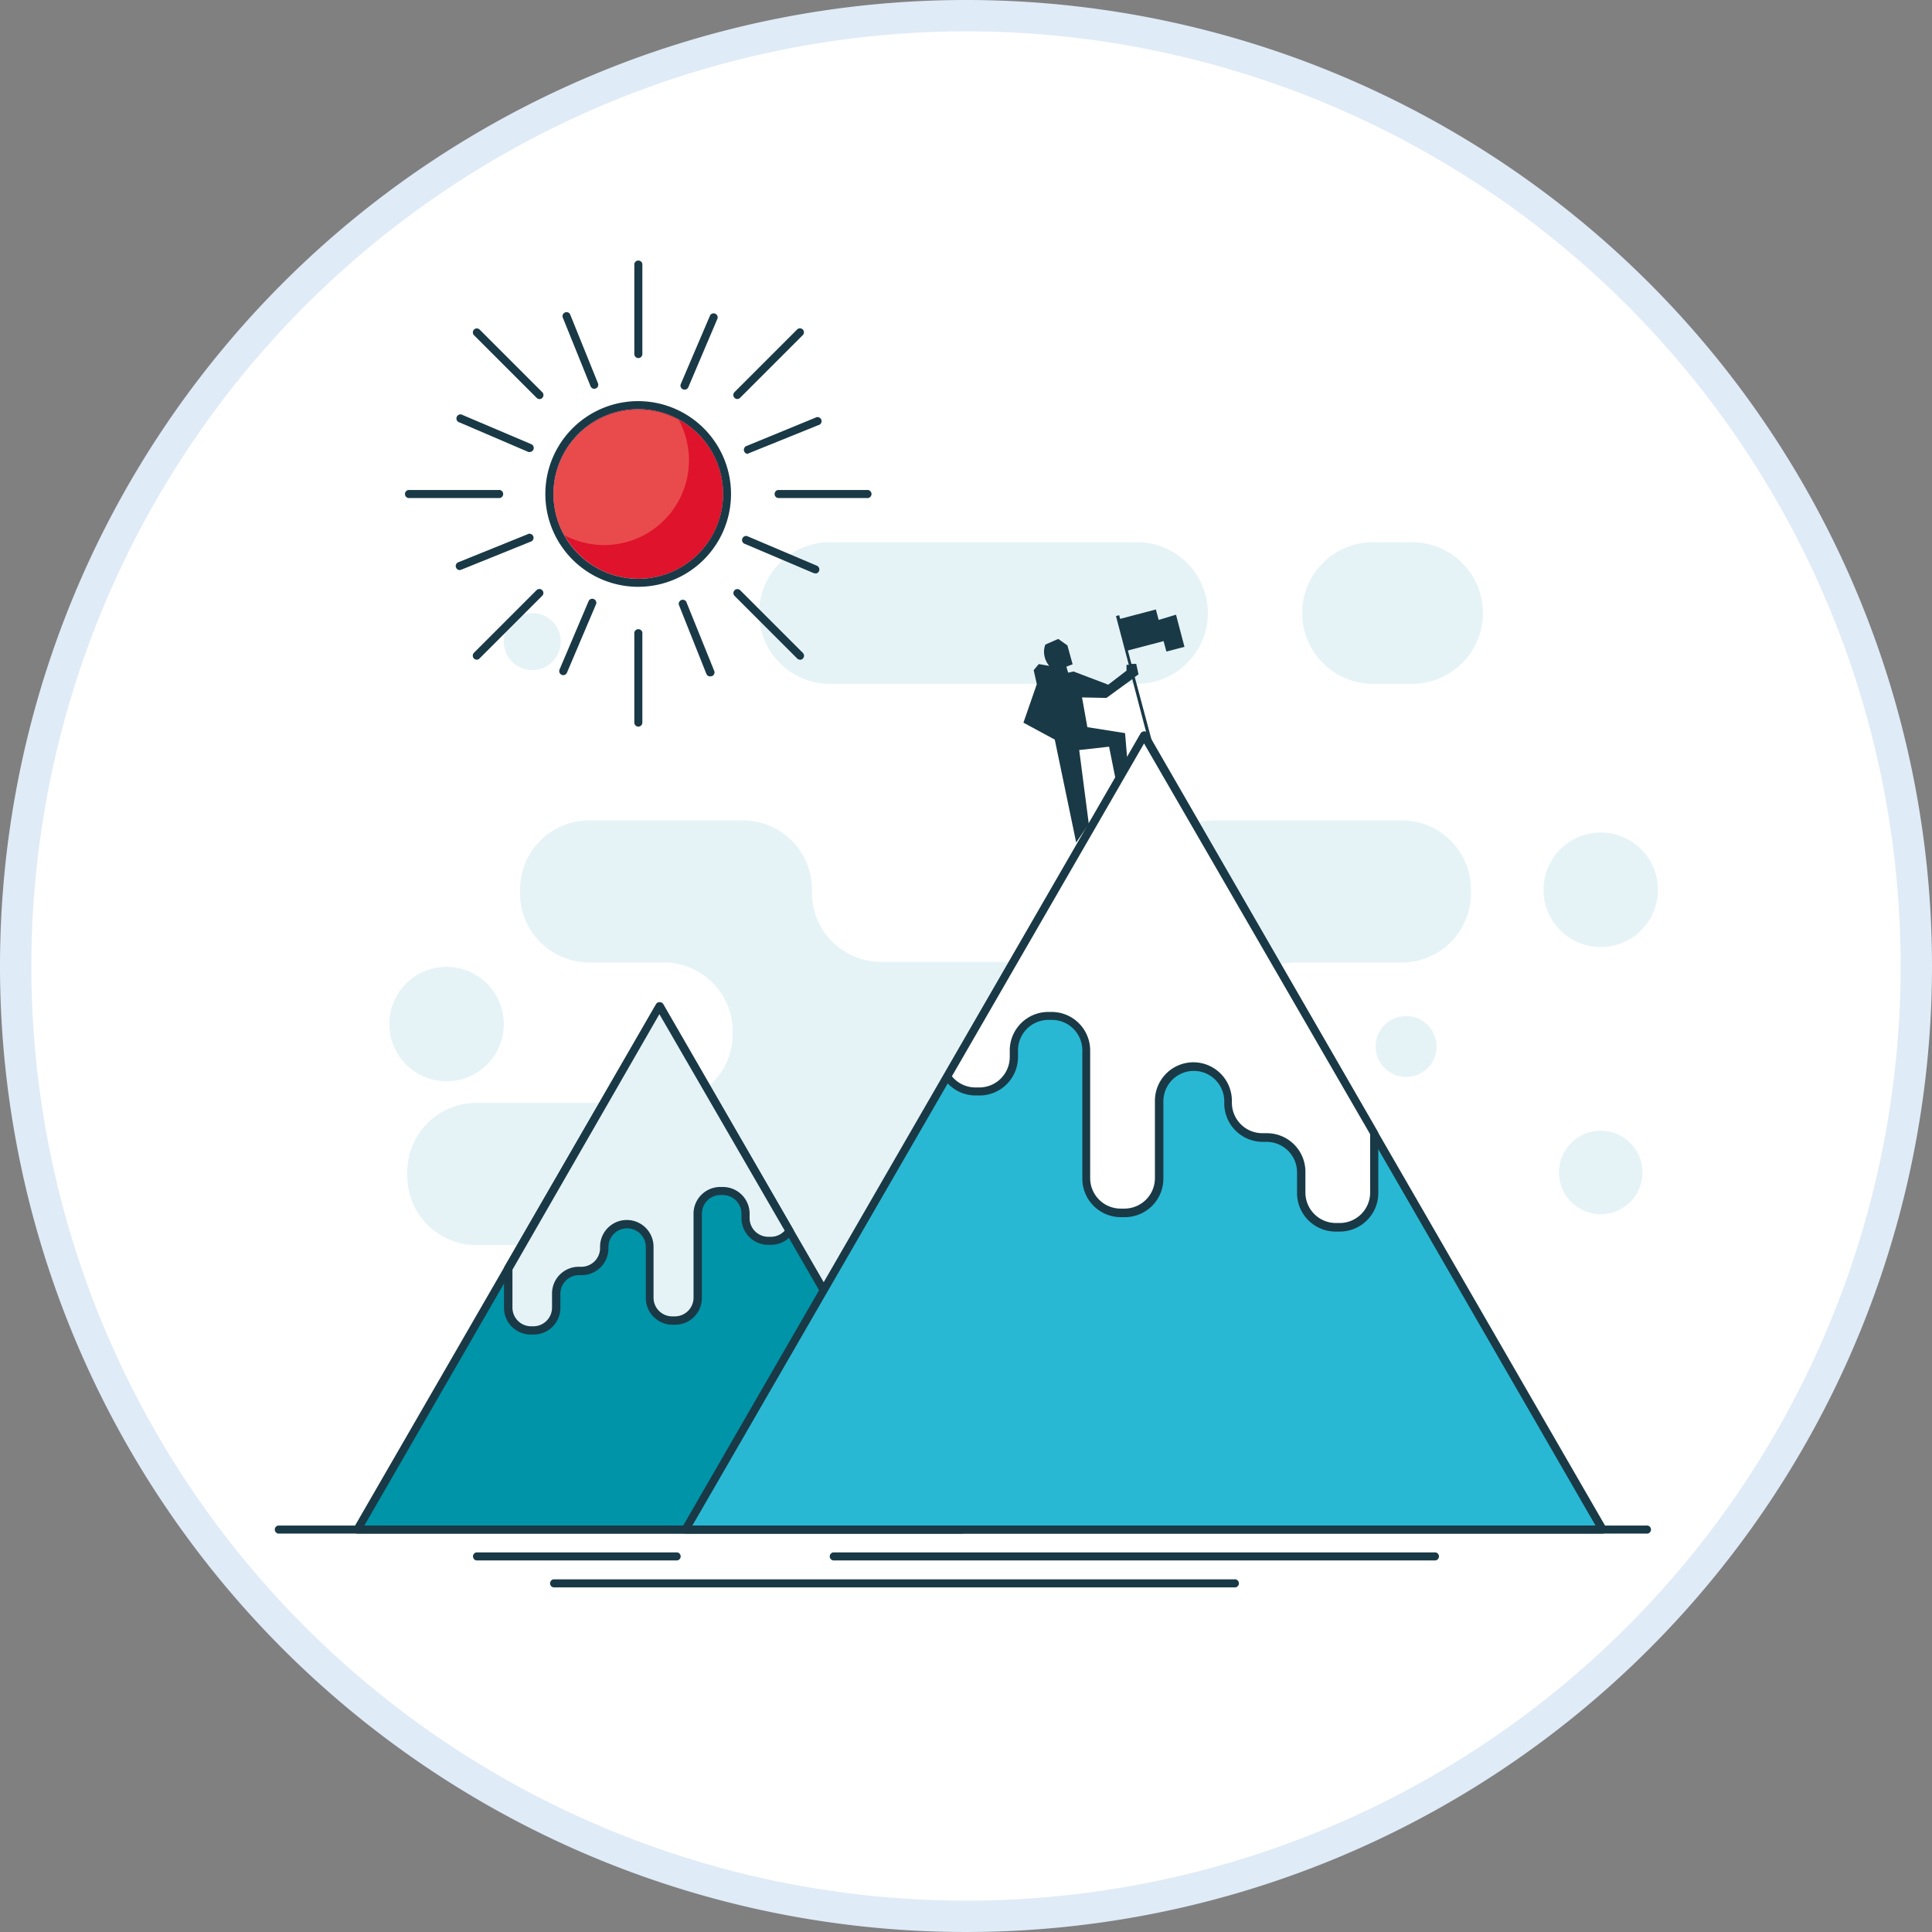 <svg id="Слой_1" data-name="Слой 1" xmlns="http://www.w3.org/2000/svg" viewBox="0 0 185 185"><rect x="0" y="0" width="185" height="185" fill="#808080" stroke="none"/><defs><style>.cls-1{fill:#fff;}.cls-2{fill:#dfebf7;}.cls-3{fill:#e5f3f7;}.cls-4{fill:#1a3946;}.cls-5{fill:#0094a8;}.cls-6{fill:#e5f3f6;}.cls-7{fill:#28b8d4;}.cls-8{fill:#fefffe;}.cls-9{fill:#df132b;}.cls-10{fill:#e94b4d;}</style></defs><title>Монтажная область 3</title><path class="cls-1" d="M92.5,183.5a91,91,0,1,1,91-91A91.1,91.1,0,0,1,92.5,183.5Z"/><path class="cls-2" d="M92.5,3A89.5,89.5,0,1,1,3,92.5,89.6,89.6,0,0,1,92.5,3m0-3A92.5,92.5,0,1,0,185,92.5,92.5,92.5,0,0,0,92.5,0Z"/><path class="cls-3" d="M63.55,132.68H63a6.61,6.61,0,0,0-6.61,6.61v.09A6.61,6.61,0,0,0,63,146h62.52a6.61,6.61,0,0,0,6.61-6.61h0a6.61,6.61,0,0,0-6.61-6.61h-1.48a6.61,6.61,0,0,1-6.61-6.61v-.38a6.61,6.61,0,0,1,6.61-6.61h2.29a6.61,6.61,0,0,0,6.61-6.61h0a6.93,6.93,0,0,0-6.93-6.93h-1.94A6.61,6.61,0,0,1,117.48,99v-.23a6.61,6.61,0,0,1,6.61-6.61h10.15a6.61,6.61,0,0,0,6.61-6.61v-.38a6.61,6.61,0,0,0-6.61-6.61h-18a6.61,6.61,0,0,0-6.61,6.61v.32A6.61,6.61,0,0,1,103,92.1H84.36a6.61,6.61,0,0,1-6.61-6.61v-.32a6.61,6.61,0,0,0-6.61-6.61H56.41a6.61,6.61,0,0,0-6.61,6.61v.38a6.61,6.61,0,0,0,6.61,6.61h7.14a6.61,6.61,0,0,1,6.61,6.61V99a6.61,6.61,0,0,1-6.61,6.61h-18A6.61,6.61,0,0,0,39,112.23v.38a6.61,6.61,0,0,0,6.61,6.61h18a6.61,6.61,0,0,1,6.61,6.61v.23A6.61,6.61,0,0,1,63.55,132.68ZM94.2,119.22h9.63a6.73,6.73,0,0,1,6.73,6.73h0a6.73,6.73,0,0,1-6.73,6.73H94.2a6.61,6.61,0,0,1-6.61-6.61v-.23A6.61,6.61,0,0,1,94.2,119.22Z"/><circle class="cls-3" cx="42.76" cy="98.06" r="5.48"/><circle class="cls-3" cx="153.28" cy="85.2" r="5.48"/><circle class="cls-3" cx="126.26" cy="86.6" r="2.92"/><circle class="cls-3" cx="134.64" cy="100.21" r="2.92"/><circle class="cls-3" cx="153.28" cy="112.27" r="4"/><circle class="cls-3" cx="133.33" cy="126.7" r="4"/><circle class="cls-3" cx="41.48" cy="142.08" r="2.73"/><circle class="cls-3" cx="50.97" cy="61.44" r="2.73"/><path class="cls-3" d="M142,58.7h0a6.78,6.78,0,0,0-6.78-6.78h-3.75a6.78,6.78,0,0,0-6.78,6.78v0a6.78,6.78,0,0,0,6.79,6.78l3.75,0A6.78,6.78,0,0,0,142,58.7Z"/><path class="cls-3" d="M115.66,58.7h0a6.78,6.78,0,0,0-6.78-6.78H79.47a6.78,6.78,0,0,0-6.78,6.78v0a6.78,6.78,0,0,0,6.79,6.78l29.42,0A6.78,6.78,0,0,0,115.66,58.7Z"/><path class="cls-4" d="M110.95,59.36l-.27-1-3.42.9-.09-.35-.31.08,1.23,4.67-.22,0,0,.56-1.75,1.34L102.8,64.3l-.52.11-.17-.57.6-.23-.5-1.81-.88-.62-1.23.54a1.94,1.94,0,0,0-.13.65,2.12,2.12,0,0,0,.5,1.39l-1-.17-.49.58.3,1.34L98,69.2l3,1.62,2.05,9.85,1.21-1.77-.92-7.08,2.86-.32.94,4.69,1-1.16-.41-4.83-3.61-.57-.51-2.85,2.34.05,2.47-1.8,1.93,7.36.31-.08-2-7.48.36-.26-.22-1-.46,0-.34-1.28,3.42-.9.27,1,1.73-.45-.81-3.08Z"/><polygon class="cls-5" points="63.16 96.34 34.22 146.47 92.1 146.47 63.16 96.34"/><path class="cls-4" d="M92.1,146.85H34.22a.39.39,0,0,1-.33-.58L62.83,96.15a.4.4,0,0,1,.67,0l28.94,50.12a.39.39,0,0,1-.33.58Zm-57.21-.77H91.43l-28.27-49Z"/><path class="cls-6" d="M50.82,127.41h.25a2.17,2.17,0,0,0,2.17-2.17v-1.35a2.17,2.17,0,0,1,2.17-2.17h.25a2.17,2.17,0,0,0,2.17-2.17v-.13a2.17,2.17,0,1,1,4.35,0v4.88a2.17,2.17,0,0,0,2.17,2.17h.25a2.17,2.17,0,0,0,2.17-2.17v-8.07A2.17,2.17,0,0,1,69,114h.22a2.17,2.17,0,0,1,2.17,2.17v.42a2.17,2.17,0,0,0,2.17,2.17h.25a2.17,2.17,0,0,0,1.79-.94L63.16,96.34,48.65,121.48v3.75A2.17,2.17,0,0,0,50.82,127.41Z"/><path class="cls-4" d="M51.07,127.79h-.25a2.56,2.56,0,0,1-2.56-2.56v-3.75a.38.38,0,0,1,.05-.19L62.83,96.15a.4.4,0,0,1,.67,0l12.43,21.53a.39.39,0,0,1,0,.41,2.56,2.56,0,0,1-2.1,1.11h-.25A2.56,2.56,0,0,1,71,116.64v-.42a1.79,1.79,0,0,0-1.79-1.79H69a1.79,1.79,0,0,0-1.79,1.79v8.07a2.56,2.56,0,0,1-2.56,2.56h-.25a2.56,2.56,0,0,1-2.56-2.56v-4.88a1.79,1.79,0,0,0-3.58,0v.13a2.56,2.56,0,0,1-2.56,2.56h-.25a1.79,1.79,0,0,0-1.79,1.79v1.35A2.56,2.56,0,0,1,51.07,127.79Zm-2-6.21v3.65A1.79,1.79,0,0,0,50.82,127h.25a1.79,1.79,0,0,0,1.79-1.79v-1.35a2.56,2.56,0,0,1,2.56-2.56h.25a1.79,1.79,0,0,0,1.79-1.79v-.13a2.56,2.56,0,1,1,5.12,0v4.88a1.79,1.79,0,0,0,1.79,1.79h.25a1.79,1.79,0,0,0,1.79-1.79v-8.07A2.56,2.56,0,0,1,69,113.66h.22a2.56,2.56,0,0,1,2.56,2.56v.42a1.79,1.79,0,0,0,1.79,1.79h.25a1.79,1.79,0,0,0,1.32-.59l-12-20.73Z"/><polygon class="cls-7" points="109.55 70.42 153.46 146.47 65.64 146.47 109.55 70.42"/><path class="cls-4" d="M153.45,146.85H65.64a.39.39,0,0,1-.33-.58l43.91-76.05a.4.4,0,0,1,.67,0l43.91,76.05a.39.39,0,0,1-.33.58Zm-87.15-.77h86.48L109.55,71.19Z"/><path class="cls-8" d="M128.27,117.55h-.38a3.3,3.3,0,0,1-3.3-3.3v-2a3.3,3.3,0,0,0-3.3-3.3h-.38a3.3,3.3,0,0,1-3.3-3.3v-.19a3.3,3.3,0,1,0-6.6,0v7.41a3.3,3.3,0,0,1-3.3,3.3h-.38a3.3,3.3,0,0,1-3.3-3.3V100.57a3.3,3.3,0,0,0-3.3-3.3h-.34a3.3,3.3,0,0,0-3.3,3.3v.64a3.3,3.3,0,0,1-3.3,3.3H93.4a3.29,3.29,0,0,1-2.71-1.43l18.86-32.67,22,38.14v5.69A3.3,3.3,0,0,1,128.27,117.55Z"/><path class="cls-4" d="M128.27,117.93h-.38a3.69,3.69,0,0,1-3.69-3.68v-2a2.92,2.92,0,0,0-2.91-2.91h-.38a3.69,3.69,0,0,1-3.68-3.69v-.19a2.91,2.91,0,1,0-5.83,0v7.41a3.69,3.69,0,0,1-3.69,3.68h-.38a3.69,3.69,0,0,1-3.69-3.68V100.57a2.92,2.92,0,0,0-2.91-2.91h-.34a2.92,2.92,0,0,0-2.91,2.91v.64a3.69,3.69,0,0,1-3.68,3.69H93.4a3.69,3.69,0,0,1-3-1.59.39.39,0,0,1,0-.41l18.86-32.67a.4.4,0,0,1,.67,0l22,38.14a.38.38,0,0,1,.05.19v5.69A3.69,3.69,0,0,1,128.27,117.93Zm-14-16.21a3.69,3.69,0,0,1,3.69,3.69v.19a2.92,2.92,0,0,0,2.91,2.91h.38A3.69,3.69,0,0,1,125,112.2v2a2.92,2.92,0,0,0,2.91,2.91h.38a2.92,2.92,0,0,0,2.91-2.91v-5.59L109.55,71.19l-18.4,31.87a2.91,2.91,0,0,0,2.25,1.07h.38a2.92,2.92,0,0,0,2.91-2.91v-.64a3.69,3.69,0,0,1,3.68-3.68h.34a3.69,3.69,0,0,1,3.68,3.68v12.24a2.92,2.92,0,0,0,2.91,2.91h.38a2.92,2.92,0,0,0,2.91-2.91v-7.41A3.69,3.69,0,0,1,114.3,101.72Z"/><g id="дно"><path class="cls-4" d="M157.64,146.85h-131a.39.39,0,0,1,0-.77h131a.39.39,0,1,1,0,.77Z"/><path class="cls-4" d="M118.23,152H53a.39.39,0,0,1,0-.77h65.18a.39.39,0,1,1,0,.77Z"/><path class="cls-4" d="M64.85,149.42H45.62a.39.39,0,0,1,0-.77H64.85a.39.39,0,0,1,0,.77Z"/><path class="cls-4" d="M137.46,149.42H79.78a.39.39,0,0,1,0-.77h57.68a.39.39,0,0,1,0,.77Z"/></g><circle class="cls-9" cx="61.13" cy="47.3" r="8.12"/><path class="cls-4" d="M61.13,39.18A8.12,8.12,0,1,1,53,47.3a8.12,8.12,0,0,1,8.12-8.12m0-.77A8.89,8.89,0,1,0,70,47.3a8.9,8.9,0,0,0-8.89-8.89Z"/><path class="cls-10" d="M53,47.3a8.08,8.08,0,0,0,1,3.92,8.12,8.12,0,0,0,11-11A8.12,8.12,0,0,0,53,47.3Z"/><path class="cls-4" d="M61.13,34.29a.39.39,0,0,1-.39-.39V25.4a.39.39,0,1,1,.77,0v8.5A.39.39,0,0,1,61.13,34.29Z"/><path class="cls-4" d="M61.13,69.58a.39.39,0,0,1-.39-.39V60.7a.39.39,0,1,1,.77,0v8.5A.39.39,0,0,1,61.13,69.58Z"/><path class="cls-4" d="M47.73,47.69h-8.5a.39.39,0,1,1,0-.77h8.5a.39.39,0,1,1,0,.77Z"/><path class="cls-4" d="M83,47.69h-8.5a.39.39,0,0,1,0-.77H83a.39.39,0,1,1,0,.77Z"/><path class="cls-4" d="M51.66,38.21a.38.38,0,0,1-.27-.11l-6-6a.38.38,0,0,1,.54-.54l6,6a.39.39,0,0,1-.27.66Z"/><path class="cls-4" d="M76.61,63.17a.38.38,0,0,1-.27-.11l-6-6a.38.38,0,0,1,.54-.54l6,6a.39.39,0,0,1-.27.66Z"/><path class="cls-4" d="M45.65,63.17a.39.39,0,0,1-.27-.66l6-6a.38.38,0,0,1,.54.54l-6,6A.38.38,0,0,1,45.65,63.17Z"/><path class="cls-4" d="M70.6,38.21a.39.39,0,0,1-.27-.66l6-6a.38.38,0,1,1,.54.54l-6,6A.38.38,0,0,1,70.6,38.21Z"/><path class="cls-4" d="M56.91,37.23a.39.39,0,0,1-.36-.24l-2.68-6.63a.39.39,0,0,1,.71-.29l2.68,6.63a.39.39,0,0,1-.21.5Z"/><path class="cls-4" d="M68,64.77a.39.39,0,0,1-.36-.24L65,57.9a.39.39,0,0,1,.71-.29l2.68,6.63a.38.38,0,0,1-.21.5Z"/><path class="cls-4" d="M44,54.59a.39.39,0,0,1-.14-.74l6.63-2.68a.39.39,0,1,1,.29.71l-6.63,2.68Z"/><path class="cls-4" d="M71.59,43.46a.39.39,0,0,1-.14-.74L78.07,40a.39.39,0,1,1,.29.71l-6.63,2.68Z"/><path class="cls-4" d="M50.75,43.28a.39.39,0,0,1-.15,0L44,40.45a.39.39,0,1,1,.3-.71l6.59,2.8a.39.39,0,0,1-.15.74Z"/><path class="cls-4" d="M78.09,54.89a.39.39,0,0,1-.15,0l-6.59-2.8a.39.39,0,1,1,.3-.71l6.59,2.8a.39.39,0,0,1-.15.74Z"/><path class="cls-4" d="M53.93,64.65a.39.39,0,0,1-.35-.54l2.8-6.59a.39.39,0,0,1,.71.3l-2.8,6.59A.39.39,0,0,1,53.93,64.65Z"/><path class="cls-4" d="M65.54,37.31a.39.39,0,0,1-.35-.54L68,30.19a.39.39,0,0,1,.71.3l-2.8,6.59A.39.39,0,0,1,65.54,37.31Z"/></svg>